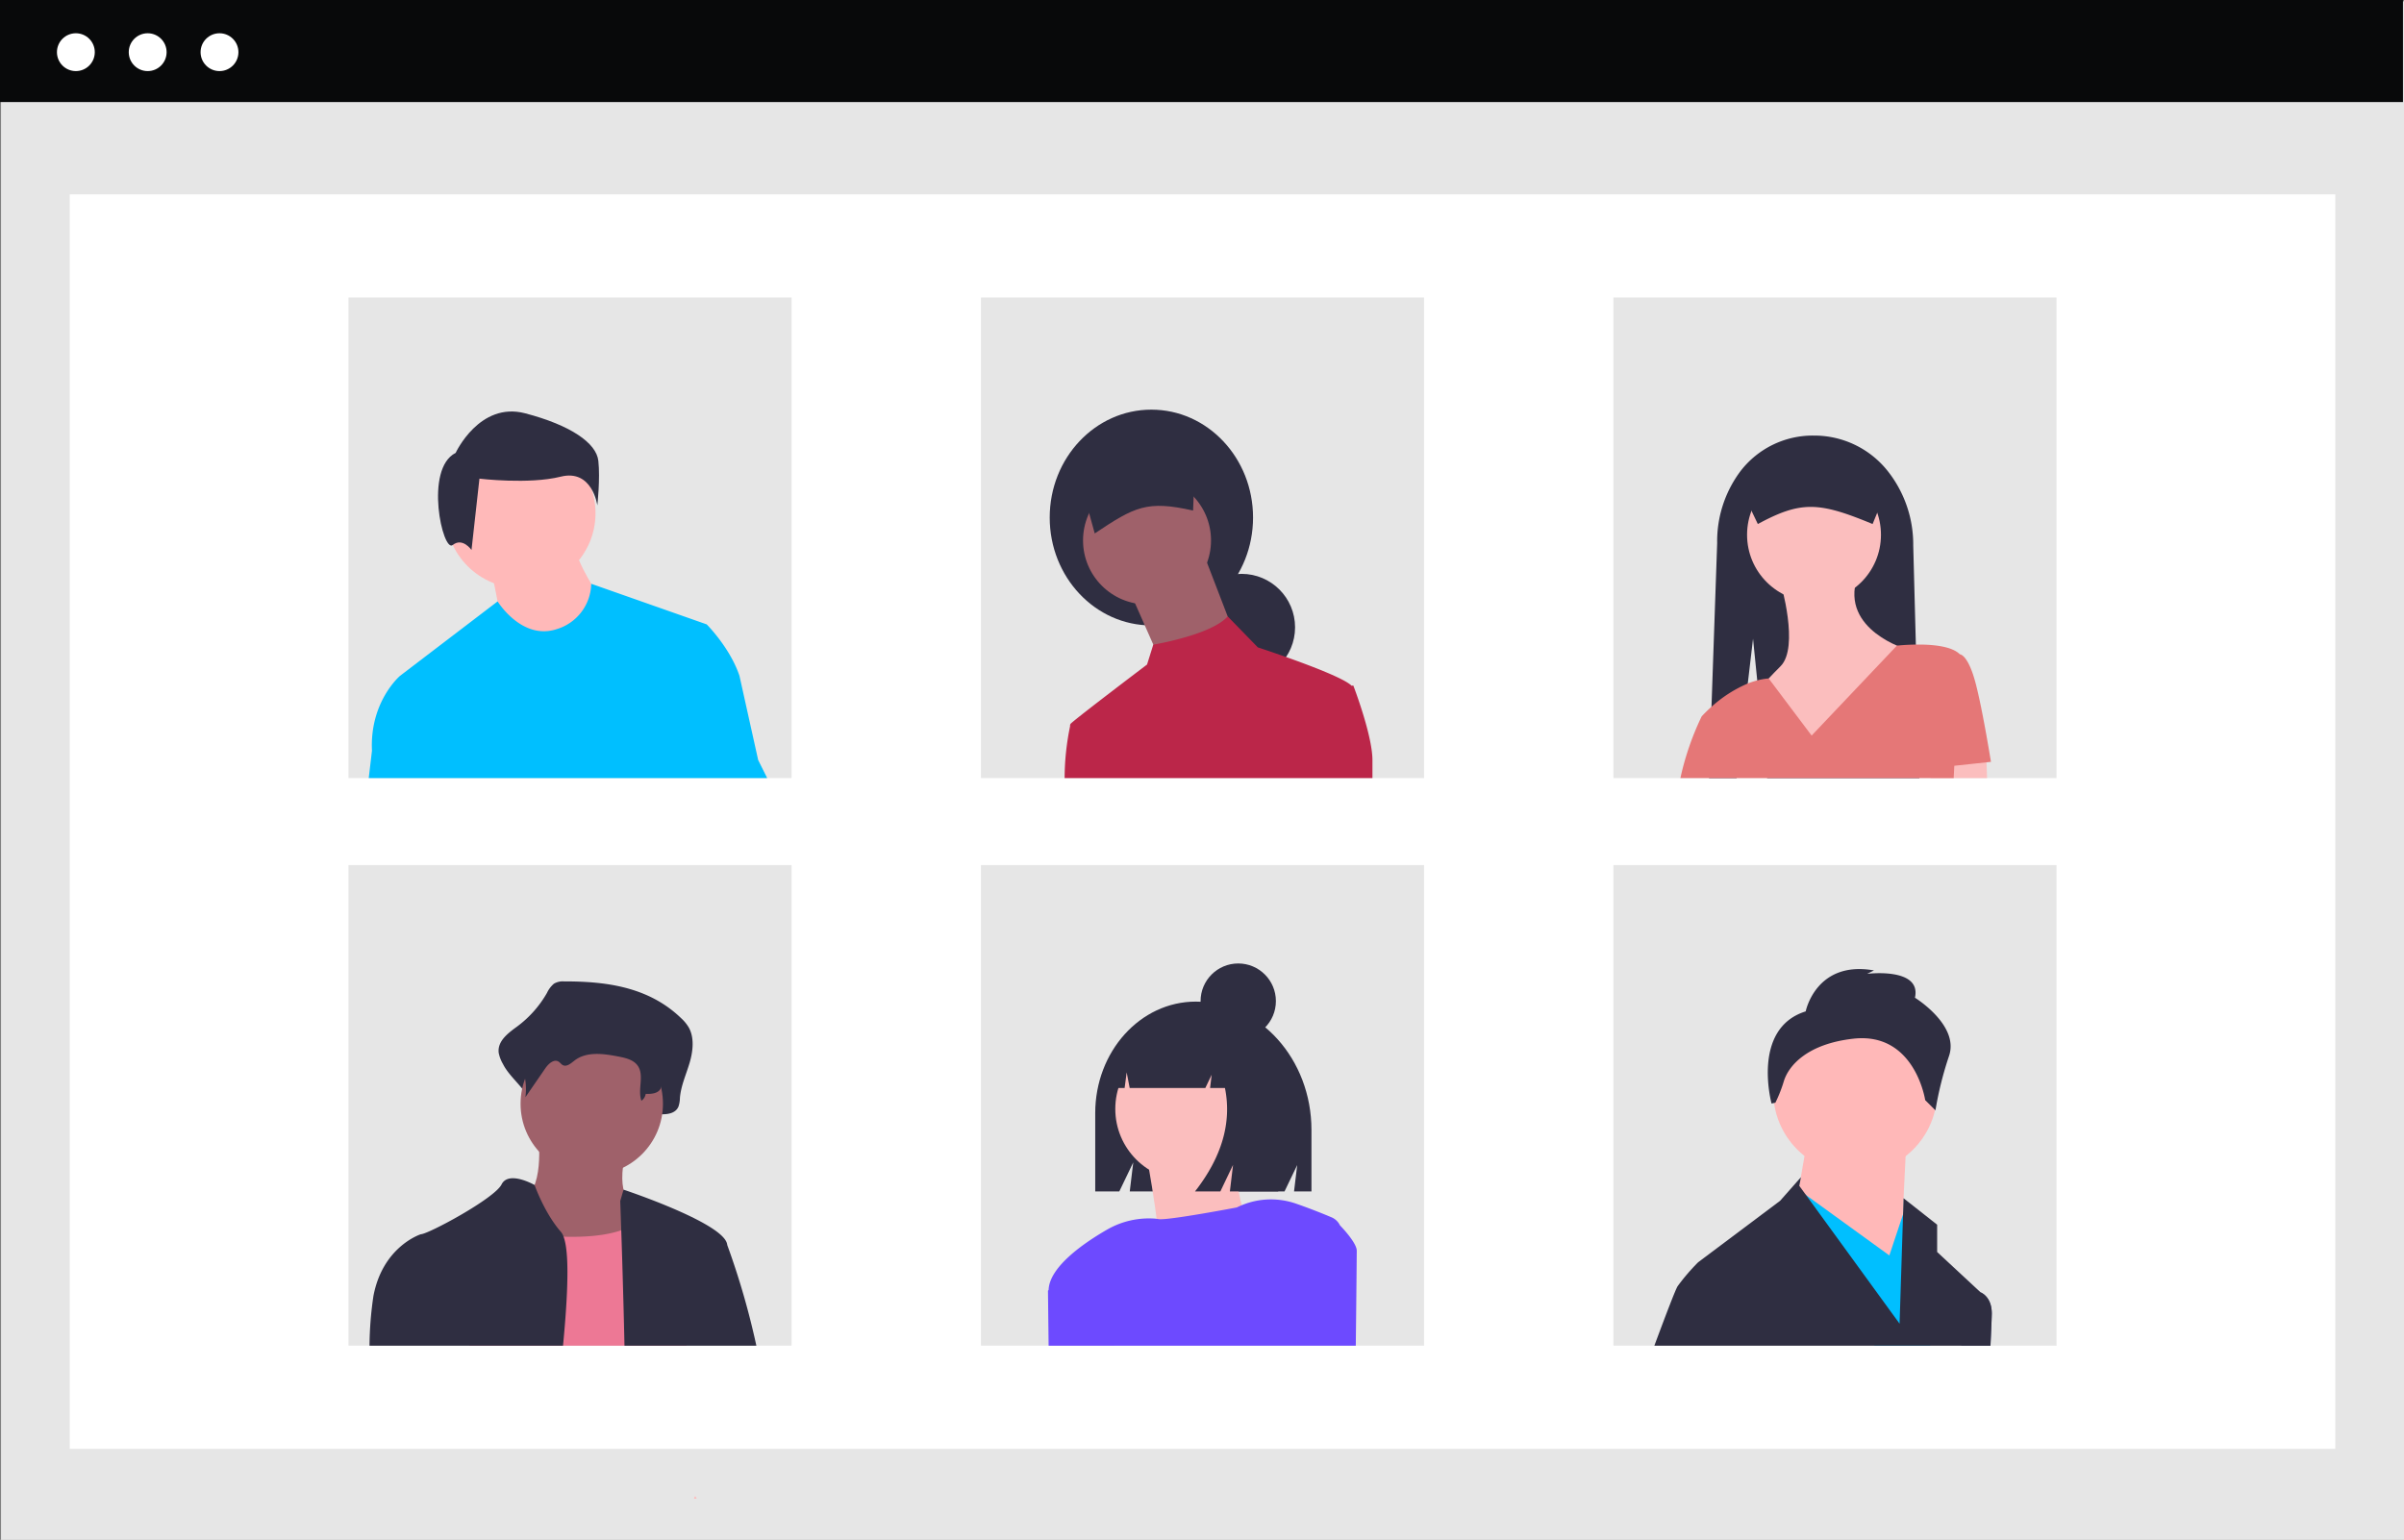 <?xml version="1.0" encoding="UTF-8" standalone="no"?>
<svg
   data-name="Layer 1"
   width="817.215"
   height="523.621"
   viewBox="0 0 817.215 523.621"
   version="1.1"
   id="svg33"
   sodipodi:docname="conferencia-img2.svg"
   inkscape:version="1.3 (0e150ed6c4, 2023-07-21)"
   xmlns:inkscape="http://www.inkscape.org/namespaces/inkscape"
   xmlns:sodipodi="http://sodipodi.sourceforge.net/DTD/sodipodi-0.dtd"
   xmlns="http://www.w3.org/2000/svg"
   xmlns:svg="http://www.w3.org/2000/svg">
  <rect x="0" y="0" width="817.215" height="523.621" fill="#808080" stroke="none"/>
  <defs
     id="defs33" />
  <sodipodi:namedview
     id="namedview33"
     pagecolor="#ffffff"
     bordercolor="#000000"
     borderopacity="0.25"
     inkscape:showpageshadow="2"
     inkscape:pageopacity="0.0"
     inkscape:pagecheckerboard="0"
     inkscape:deskcolor="#d1d1d1"
     showgrid="false"
     inkscape:zoom="1.5679288"
     inkscape:cx="408.81959"
     inkscape:cy="261.81036"
     inkscape:window-width="1920"
     inkscape:window-height="1017"
     inkscape:window-x="-8"
     inkscape:window-y="-8"
     inkscape:window-maximized="1"
     inkscape:current-layer="svg33" />
  <rect
     x="0.349"
     y="0.463"
     width="816.866"
     height="523.158"
     fill="#e6e6e6"
     id="rect1" />
  <rect
     x="23.707"
     y="66.08"
     width="770.15"
     height="426.591"
     fill="#fff"
     id="rect2" />
  <rect
     width="816.866"
     height="34.703"
     fill="#00bfff"
     id="rect3"
     style="fill:#08090a;fill-opacity:1" />
  <circle
     cx="25.789"
     cy="17.742"
     r="6.432"
     fill="#fff"
     id="circle3" />
  <circle
     cx="50.203"
     cy="17.742"
     r="6.432"
     fill="#fff"
     id="circle4" />
  <circle
     cx="74.618"
     cy="17.742"
     r="6.432"
     fill="#fff"
     id="circle5" />
  <rect
     x="118.465"
     y="101.167"
     width="150.63"
     height="163.42"
     fill="#e6e6e6"
     id="rect5" />
  <rect
     x="333.465"
     y="101.167"
     width="150.63"
     height="163.42"
     fill="#e6e6e6"
     id="rect6" />
  <rect
     x="548.465"
     y="101.167"
     width="150.63"
     height="163.42"
     fill="#e6e6e6"
     id="rect7" />
  <rect
     x="118.465"
     y="294.167"
     width="150.63"
     height="163.42"
     fill="#e6e6e6"
     id="rect8" />
  <rect
     x="333.465"
     y="294.167"
     width="150.63"
     height="163.42"
     fill="#e6e6e6"
     id="rect9" />
  <rect
     x="548.465"
     y="294.167"
     width="150.63"
     height="163.42"
     fill="#e6e6e6"
     id="rect10" />
  <circle
     cx="176.975"
     cy="174.52"
     r="25.462"
     fill="#ffb9b9"
     id="circle10" />
  <path
     d="M358.421,382.204s3.183,15.118,3.183,16.71,15.118,8.753,15.118,8.753l13.527-2.387,4.774-14.323s-7.957-11.935-7.957-16.71Z"
     transform="translate(-191.392 -188.19)"
     fill="#ffb9b9"
     id="path10" />
  <path
     d="M346.286,342.195s8.084-17.516,23.579-13.474,24.253,10.105,24.926,16.168-.337,15.158-.337,15.158-1.684-12.463-12.463-9.768-27.621.674-27.621.674l-2.695,24.253s-3.032-4.379-6.4-1.684S335.507,347.585,346.286,342.195Z"
     transform="translate(-191.392 -188.19)"
     fill="#2f2e41"
     id="path11" />
  <path
     d="M449.128,446.657l-6.36-28.65c-3.19-9.55-11.14-17.5-11.14-17.5l-39.24-13.8h-.01a16.479,16.479,0,0,1-11.67,15.4c-11.94,3.97-20.16-9.41-20.16-9.41l-33.17,25.31s-10.34,8.76-9.54,25.47l-1.1,9.3h135.45Z"
     transform="translate(-191.392 -188.19)"
     fill="#00bfff"
     id="path12" />
  <ellipse
     cx="391.4"
     cy="175.984"
     rx="34.56"
     ry="36.687"
     fill="#2f2e41"
     id="ellipse12" />
  <circle
     cx="422.064"
     cy="213.32"
     r="18.181"
     fill="#2f2e41"
     id="circle12" />
  <polygon
     points="409.402 188.971 419.142 214.294 394.468 224.684 392.301 219.773 384.727 202.607 409.402 188.971"
     fill="#9f616a"
     id="polygon12" />
  <circle
     cx="389.922"
     cy="183.776"
     r="21.752"
     fill="#9f616a"
     id="circle13" />
  <path
     d="M563.535,369.58c13.672-9.123,17.759-11.304,33.431-7.78l.94-22.863-40.497,8.495Z"
     transform="translate(-191.392 -188.19)"
     fill="#2f2e41"
     id="path13" />
  <path
     d="M651.438,421.307l-.6.07a.378.378,0,0,0-.05-.06c-2.38-2.38-13.74-6.71-22.21-9.71h-.01c-5.38-1.91-9.59-3.28-9.59-3.28l-10.24-10.53c-2.58,2.9-8.03,5.14-13.21,6.72a103.738,103.738,0,0,1-12.08,2.88h-.01l-2.12,6.77s-24.03,18.19-25.97,20.13h-.01v.02a1.057,1.057,0,0,0-.18.76v.05a88.172,88.172,0,0,0-1.86,17.65h104.64v-6.14C657.938,438.197,651.438,421.307,651.438,421.307Z"
     transform="translate(-191.392 -188.19)"
     fill="#575a89"
     id="path14"
     style="fill:#bb2649;fill-opacity:1" />
  <path
     d="M843.858,452.777h-51.74l-2.85-28.11-.17-1.71-.35-3.39-1.43-14.17-1.79,15.22-3.78,32.16h-9.4l.35-10.01.35-10.15.15-4.09,1.93-55.64a39.728,39.728,0,0,1,7.93-24.49,30.942,30.942,0,0,1,24.99-12.09,31.84,31.84,0,0,1,25.42,12.53,40.261,40.261,0,0,1,8.31,24.86l.89,33.68Z"
     transform="translate(-191.392 -188.19)"
     fill="#2f2e41"
     id="path15" />
  <circle
     cx="616.656"
     cy="181.85"
     r="22.758"
     fill="#fbbebe"
     id="circle15" />
  <path
     d="M796.669,386.295s6.502,21.945,0,28.448-8.128,8.941-8.128,8.941l18.694,25.196,32.511-39.827s-22.758-6.502-17.069-24.384Z"
     transform="translate(-191.392 -188.19)"
     fill="#fbbebe"
     id="path16" />
  <polygon
     points="675.485 264.587 656.285 264.587 655.965 261.297 655.675 258.257 664.515 257.147 675.175 255.817 675.295 259.227 675.485 264.587"
     fill="#fbbebe"
     id="polygon16" />
  <path
     d="M868.194,447.254s-3.251-20.32-5.69-28.448-4.877-8.128-4.877-8.128h-0l0-.002c-2.87-2.87-9.77-3.38-14.96-3.3-3.64.04-6.44.36-6.44.36l-28.99,30.58-14.6-19.41v-.01a21.249,21.249,0,0,0-3.89.67,25.757,25.757,0,0,0-3.22,1.05,44.182,44.182,0,0,0-12.33,7.91h-.01c-2.1,1.89-3.34,3.28-3.34,3.28a95.187,95.187,0,0,0-7.22,20.97h92.9l.21-4.18v-.008Z"
     transform="translate(-191.392 -188.19)"
     fill="#00bfff"
     id="path17"
     style="fill:#e57777;fill-opacity:1" />
  <path
     d="M788.948,366.382c14.699-7.924,20.736-7.589,39.014,0L832.838,354.5a8.448,8.448,0,0,0-8.438-8.438H791.696a8.448,8.448,0,0,0-8.438,8.438Z"
     transform="translate(-191.392 -188.19)"
     fill="#2f2e41"
     id="path18" />
  <path
     d="M383.181,521.911a5.995,5.995,0,0,0-3.477.777,9.07,9.07,0,0,0-2.352,3.104,37.135,37.135,0,0,1-10.116,11.427c-3.006,2.202-6.827,4.948-6.313,9.008a12.175,12.175,0,0,0,1.465,3.802c2.773,5.598,10.34,9.923,9.596,16.311,2.755-4.612-.93-6.893,1.825-11.505,1.312-2.196,3.591-4.676,5.572-3.296.663.462,1.099,1.29,1.789,1.695,1.648.967,3.401-.882,4.86-2.191,5.03-4.515,12.183-3.332,18.442-1.926,2.955.664,6.201,1.536,7.947,4.36,2.297,3.713-2.182,7.723-3.314,11.922a2.288,2.288,0,0,0,2.455,2.847c1.878-.185,4.103-.337,4.214-1.161,2.363.084,5.258-.183,6.271-2.644a10.346,10.346,0,0,0,.485-3.009c.372-4.133,2.126-7.903,3.288-11.837s1.667-8.544-.294-12.031a13.921,13.921,0,0,0-2.569-3.123C411.826,523.671,397.194,521.895,383.181,521.911Z"
     transform="translate(-191.392 -188.19)"
     fill="#2f2e41"
     id="path19" />
  <path
     d="M374.404,574.407s2.42,20.169-6.454,21.782,8.068,29.043,8.068,29.043l40.338,4.841L406.674,597.803s-6.454-2.42-2.42-18.555S374.404,574.407,374.404,574.407Z"
     transform="translate(-191.392 -188.19)"
     fill="#9f616a"
     id="path20" />
  <circle
     cx="201.163"
     cy="375.326"
     r="24.203"
     fill="#9f616a"
     id="circle20" />
  <path
     d="M350.898,645.777c4.28-16.83,10.19-39.5,10.19-39.5s2.3.47,5.92,1a140.112,140.112,0,0,0,15.96,1.45c6.84.19,14.04-.26,19.61-2.19a18.363,18.363,0,0,0,5.79-3.09,11.162,11.162,0,0,0,1.94-2.01c9.68-12.91,13.71,36.3,13.71,36.3l.75,8.04Z"
     transform="translate(-191.392 -188.19)"
     fill="#00bfff"
     id="path21"
     style="fill:#ed7895;fill-opacity:1" />
  <path
     d="M428.228,697.777q-.48,0-.96.03l.46-.86C427.888,697.217,428.048,697.497,428.228,697.777Z"
     transform="translate(-191.392 -188.19)"
     fill="#ffb8b8"
     id="path22" />
  <path
     d="M384.36,528.243a5.493,5.493,0,0,0-2.83.549,6.597,6.597,0,0,0-1.915,2.194,27.874,27.874,0,0,1-8.235,8.076c-2.447,1.556-5.558,3.497-5.139,6.367a7.961,7.961,0,0,0,1.193,2.688,21.14,21.14,0,0,1,2.569,13.176l6.728-9.779c1.068-1.552,2.923-3.305,4.536-2.33.54.326.894.912,1.457,1.198,1.341.683,2.768-.623,3.956-1.549,4.094-3.191,9.917-2.355,15.012-1.361,2.405.469,5.047,1.085,6.469,3.081,2.363,3.317-.104,8.11,1.275,11.942a3.521,3.521,0,0,0,1.457-2.325c1.923.059,4.28-.13,5.105-1.869a6.439,6.439,0,0,0,.395-2.127c.302-2.921,1.73-5.586,2.676-8.366s1.357-6.039-.239-8.504a10.289,10.289,0,0,0-2.091-2.207C407.678,529.487,395.767,528.232,384.36,528.243Z"
     transform="translate(-191.392 -188.19)"
     fill="#2f2e41"
     id="path23" />
  <path
     d="M382.068,607.077c-5.52-6.31-8.8-15.51-8.95-15.92v-.01s-8.8-5.04-11.22-.2-25.01,16.94-27.43,16.94a.321.321,0,0,1-.06.02c-.96.32-12.98,4.69-16.07,20.96a121.766,121.766,0,0,0-1.34,16.91h65.79c.68-7.13,1.19-13.8,1.39-19.56.29-8.03.01-14.27-1.21-17.49A5.095,5.095,0,0,0,382.068,607.077Z"
     transform="translate(-191.392 -188.19)"
     fill="#2f2e41"
     id="path24" />
  <path
     d="M438.638,611.617c-.04-.19-.07-.35-.1-.5a3.72,3.72,0,0,0-.54-1.2.077.077,0,0,1-.01-.03c-4.66-7.22-34.63-17.16-34.63-17.16l-1.12,3.87s.14,3.82.34,9.94c.2,5.73.44,13.47.67,21.97.16,5.55.3,11.43.43,17.27h44.83A261.8,261.8,0,0,0,438.638,611.617Z"
     transform="translate(-191.392 -188.19)"
     fill="#2f2e41"
     id="path25" />
  <path
     d="M858.078,645.777l3.43-16.76,3.19-1.35.02.01c.29.11,3.76,1.58,3.76,7.15,0,1.12-.17,5.15-.45,10.95Z"
     transform="translate(-191.392 -188.19)"
     fill="#575a89"
     id="path26" />
  <circle
     cx="630.658"
     cy="371.191"
     r="27.856"
     fill="#ffb8b8"
     id="circle26" />
  <polygon
     points="648.068 387.44 645.746 435.026 609.766 414.135 614.408 387.44 648.068 387.44"
     fill="#ffb8b8"
     id="polygon26" />
  <polygon
     points="658.515 437.347 656.155 457.587 637.265 457.587 616.765 418.197 610.985 407.107 608.215 405.297 611.425 404.567 613.955 406.397 642.265 426.907 646.805 413.277 646.925 412.927 648.065 409.497 658.515 437.347"
     fill="#00bfff"
     id="polygon27" />
  <path
     d="M805.221,532.105s3.482-17.41,23.213-13.928l-2.321,1.161s18.57-2.321,16.249,8.125c0,0,15.088,9.285,11.607,19.731a118.097,118.097,0,0,0-4.643,18.57l-3.482-3.482s-3.482-23.213-24.374-20.892c-15.669,1.741-22.052,9.14-23.685,14.472a47.094,47.094,0,0,1-2.867,7.295l-1.304.286S786.65,537.908,805.221,532.105Z"
     transform="translate(-191.392 -188.19)"
     fill="#2f2e41"
     id="path27" />
  <path
     d="M864.718,627.677l-.02-.01-14.79-13.74v-9.28l-11.42-9-.17,5.47-1.18,37.19-18.99-26.12-12.8-17.6-2.3-3.15.56-2.95-7.09,8.03-25.66,19.25-2.2,1.65a69.987,69.987,0,0,0-6.96,8.12c-.69,1.03-3.83,9.23-7.92,20.24h114.25c.28-5.8.45-9.83.45-10.95C868.478,629.257,865.008,627.787,864.718,627.677Z"
     transform="translate(-191.392 -188.19)"
     fill="#2f2e41"
     id="path28" />
  <path
     d="M597.88,528.783h0c-18.876,0-34.178,16.982-34.178,37.93v26.615H571.888l4.739-9.861-1.185,9.861h52.613l4.308-8.965-1.077,8.965H637.21V572.43C637.21,548.324,619.601,528.783,597.88,528.783Z"
     transform="translate(-191.392 -188.19)"
     fill="#2f2e41"
     id="path29" />
  <path
     d="M570.298,645.777h-22.23l-.21-18.13c-.01-.19-.01-.37-.01-.56l4.45-5.01.08-.09,16.99,10.76Z"
     transform="translate(-191.392 -188.19)"
     fill="#d0cde1"
     id="path30" />
  <circle
     cx="403.464"
     cy="377.088"
     r="24.331"
     fill="#fbbebe"
     id="circle30" />
  <path
     d="M580.907,579.876s7.137,36.983,3.893,40.876,34.388-7.137,34.388-7.137-12.328-25.304-5.839-39.579Z"
     transform="translate(-191.392 -188.19)"
     fill="#fbbebe"
     id="path31" />
  <path
     d="M646.918,604.887h-.01a5.586,5.586,0,0,0-2.79-2.72c-4.77-2.01-8.88-3.55-12.26-4.72a25.926,25.926,0,0,0-18.34.57c-.57.23-1.13.48-1.68.76,0,0-23.79,4.53-26.62,3.96-.21-.04-.43-.07-.64-.09a11.226,11.226,0,0,0-1.29-.11,28.503,28.503,0,0,0-15.8,3.92c-7.81,4.53-19.39,12.56-19.63,20.38l-.22.25.22,18.69h104.42c.21-17.91.33-31.37.33-32.28C652.608,610.667,646.918,604.887,646.918,604.887Z"
     transform="translate(-191.392 -188.19)"
     fill="#00bfff"
     id="path32"
     style="fill:#6d4aff;fill-opacity:1" />
  <path
     d="M607.596,539.231a17.925,17.925,0,0,0-14.143-7.217h-.671c-12.938,0-23.425,11.707-23.425,26.148v0h4.335l.7-5.329,1.026,5.329h25.711l2.154-4.508-.539,4.508H607.803q3.54,17.583-10.174,35.165h8.616l4.308-9.017-1.077,9.017h16.425l3.231-20.738C629.132,557.058,620.108,543.888,607.596,539.231Z"
     transform="translate(-191.392 -188.19)"
     fill="#2f2e41"
     id="path33" />
  <circle
     cx="420.926"
     cy="340.424"
     r="12.801"
     fill="#2f2e41"
     id="circle33" />
</svg>
